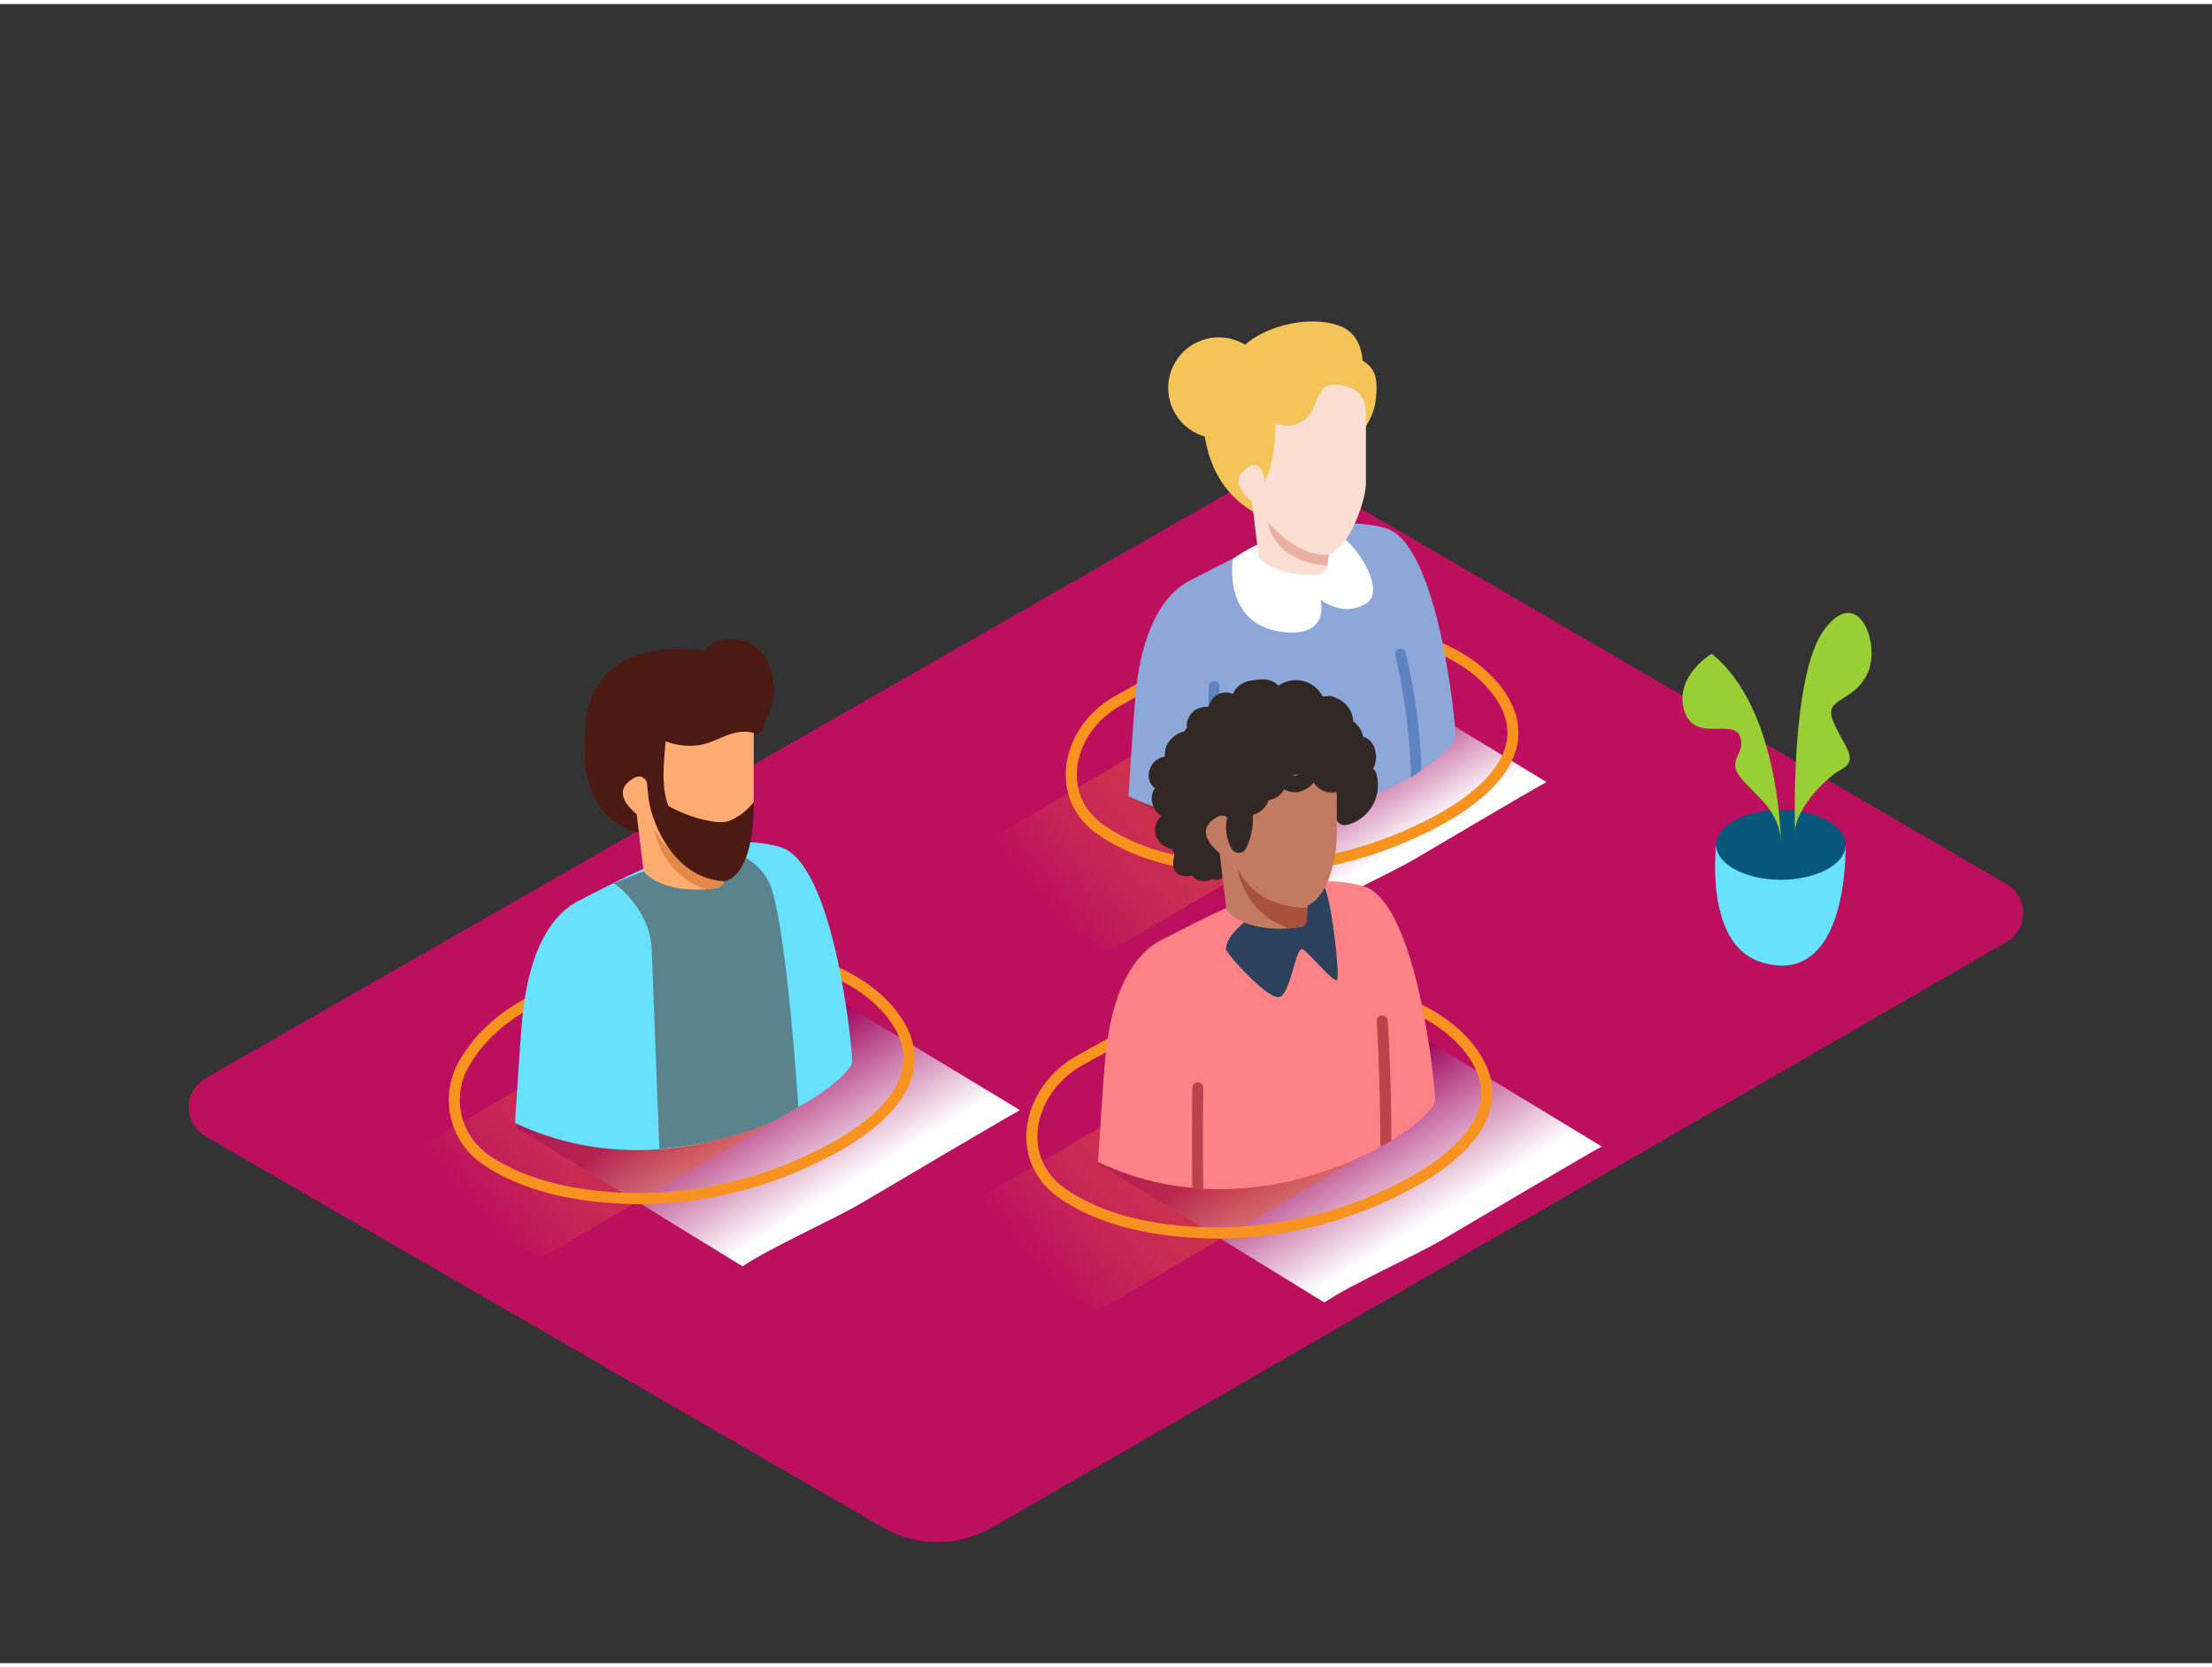 <svg xmlns="http://www.w3.org/2000/svg" xmlns:xlink="http://www.w3.org/1999/xlink" viewBox="0 0 400 300" width="406" height="306" class="illustration styles_illustrationTablet__1DWOa"><rect x="0" y="0" width="400" height="300" fill="#333333" stroke="none"/><defs><linearGradient id="linear-gradient" x1="237.36" y1="134.52" x2="249.59" y2="154.46" gradientUnits="userSpaceOnUse"><stop offset="0" stop-color="#9e005d"></stop><stop offset="1" stop-color="#fff"></stop></linearGradient><linearGradient id="linear-gradient-2" x1="133.32" y1="192.59" x2="148.11" y2="216.71" xlink:href="#linear-gradient"></linearGradient><linearGradient id="linear-gradient-3" x1="238.52" y1="199.14" x2="253.31" y2="223.26" xlink:href="#linear-gradient"></linearGradient><linearGradient id="linear-gradient-4" x1="88.03" y1="221.45" x2="116.4" y2="196.96" gradientUnits="userSpaceOnUse"><stop offset="0.01" stop-color="#fbb03b" stop-opacity="0"></stop><stop offset="1" stop-color="#e76224" stop-opacity="0.97"></stop></linearGradient><linearGradient id="linear-gradient-5" x1="190.89" y1="165.95" x2="219.26" y2="141.46" xlink:href="#linear-gradient-4"></linearGradient><linearGradient id="linear-gradient-6" x1="188.9" y1="230.92" x2="217.27" y2="206.43" xlink:href="#linear-gradient-4"></linearGradient></defs><title>A_</title><g style="isolation: isolate;"><g id="Layer_2" data-name="Layer 2"><path d="M362.84,159.12,234.76,84.63a6.06,6.06,0,0,0-6.05,0L37.17,194.24a6.06,6.06,0,0,0,0,10.5l122.49,70.72a19.77,19.77,0,0,0,19.77,0L362.83,169.6A6.06,6.06,0,0,0,362.84,159.12Z" fill="#bc0f5d"></path><path d="M255.79,154.62c-4.27,2.52-13.56,6.66-17.64,9.38l-34-20.92,45.31-20.72,30.2,18.32C277.28,141.92,258.08,153.28,255.79,154.62Z" fill="url(#linear-gradient)" style="mix-blend-mode: multiply;"></path><path d="M155.61,216.91c-5.17,3-16.39,8-21.33,11.34L93.13,203l54.79-25.06L184.44,200C181.59,201.55,158.37,215.28,155.61,216.91Z" fill="url(#linear-gradient-2)" style="mix-blend-mode: multiply;"></path><path d="M260.81,223.45c-5.17,3-16.39,8-21.33,11.34l-41.14-25.3,54.79-25.06,36.52,22.15C286.79,208.1,263.57,221.83,260.81,223.45Z" fill="url(#linear-gradient-3)" style="mix-blend-mode: multiply;"></path><polyline points="145.39 198.87 97.69 226.84 70.04 210.04 109.09 187.25" opacity="0.46" fill="url(#linear-gradient-4)" style="mix-blend-mode: multiply;"></polyline><polyline points="248.25 143.37 200.55 171.34 172.91 154.54 211.95 131.75" opacity="0.46" fill="url(#linear-gradient-5)" style="mix-blend-mode: multiply;"></polyline><polyline points="246.26 208.34 198.56 236.31 170.91 219.51 209.96 196.72" opacity="0.46" fill="url(#linear-gradient-6)" style="mix-blend-mode: multiply;"></polyline><path d="M122.22,172.91a68.07,68.07,0,0,1,17.5-.86c7.89.69,17.64,4.6,22.41,11.78,7.15,10.78-4.07,19.48-13.67,24.2A73.41,73.41,0,0,1,116.63,216c-9.72.05-20.8-1.51-28.95-7.16a13.09,13.09,0,0,1-3.6-17.51C91.62,178.46,108.81,175.24,122.22,172.91Z" fill="none" stroke="#f7931e" stroke-miterlimit="10" stroke-width="2"></path><path d="M93.13,202.32s.91-14.55,1.25-18.15c.31-3.25,1.39-17.56,10.34-22.07,11.3-5.71,24.34-13.12,36.37-9.67,9.76,2.8,13.09,36.57,13,38.83C153.87,195.3,123.6,216.7,93.13,202.32Z" fill="#68e1fd"></path><path d="M110.94,159c.21-.1,6.61,4.68,6.9,11.78S119.23,207,119.23,207s15.51-.91,25.14-7.6c0,0-2.19-33.78-5.23-40.4s-11.59-6.62-11.59-6.62Z" fill="#68e1fd"></path><path d="M110.94,159c.21-.1,6.61,4.68,6.9,11.78S119.23,207,119.23,207s15.51-.91,25.14-7.6c0,0-2.19-33.78-5.23-40.4s-11.59-6.62-11.59-6.62Z" fill="#4b1b13" opacity="0.47"></path><path d="M135.79,133.17a14,14,0,0,0,3.78-6.49c1.39-4.53-.93-11.11-5.84-11.72s-6.42,1.93-6.42,1.93S109,113.66,106.18,128h0c-.52,4-2.72,18.61,9.18,21.81S123,136.11,123,136.11" fill="#4b1b13"></path><path d="M136.3,130s0,9.45,0,13c.05,3.7-1.51,13.71-7.6,13.39s-12.33-7.4-12.33-9c0,0-6.15-3.83-2.68-6.78s3.75,2,3.75,2,1.89-2.74,2-10.1A32.11,32.11,0,0,0,136.3,130Z" fill="#ffac73"></path><path d="M116.65,157.14c3.11,2.86,8.16,3.4,12.83,2.73a1.52,1.52,0,0,0,1.4-1.32c.08-1.43.16-2.86.29-4.29l-16.05-7.85,1.24,10.23S116.46,156.83,116.65,157.14Z" fill="#ffac73"></path><path d="M127.67,160.05c.63,0,1.25-.11,1.87-.2a1.47,1.47,0,0,0,1.35-1.28c0-.74.07-1.49.12-2.23-3.4,0-9.45-.8-12.64-7.1A13.73,13.73,0,0,0,127.67,160.05Z" fill="#e5894a"></path><path d="M232.48,113.6a98.17,98.17,0,0,1,17.15.07c7.66.67,17.13,4.46,21.76,11.44,6.94,10.47-3.95,18.91-13.27,23.51a71.29,71.29,0,0,1-30.92,7.69c-9.44.05-20.2-1.47-28.11-7-8.8-6.11-6.06-18.23,3-23.29,7.13-4,11.44-6.5,19.13-9C224.57,116,229,113.83,232.48,113.6Z" fill="none" stroke="#f7931e" stroke-miterlimit="10" stroke-width="2"></path><path d="M204.07,143.23s.88-14.13,1.21-17.63c.3-3.16,1.35-17,10-21.43,11-5.54,23.63-12.74,35.32-9.39,9.48,2.72,12.71,35.52,12.6,37.71C263.06,136.42,233.66,157.19,204.07,143.23Z" fill="#8ea7d9"></path><path d="M222.93,100.33s-2,12.3,9.56,13.27c8.1.68,6.31-5.89,6.31-5.89s4,3.22,8.18.73-2.68-12.29-5.84-12.94S230.46,95,222.93,100.33Z" fill="#fff"></path><circle cx="220.4" cy="69.41" r="9.15" transform="translate(21.44 186.93) rotate(-48.05)" fill="#f4c458"></circle><path d="M246.47,77.05a11,11,0,0,0,2.39-6.4,10.38,10.38,0,0,0-.16-3.37,4.7,4.7,0,0,0-2.18-2.71,11.22,11.22,0,0,1-2.13-1.82S220.46,58.1,217.72,72h0c-.5,3.91-.21,15.69,10.5,20.62,10.87,5,5.82-12.75,5.82-12.75" fill="#f4c458"></path><path d="M240.68,96.88l-14.29-7,1.21,9.94s.1.19.29.49c2.59,2.39,6.58,3.1,10.53,2.84a1.79,1.79,0,0,0,1.66-1.62C240.23,100,240.41,98.43,240.68,96.88Z" fill="#fcded2"></path><path d="M246.93,74.4s.84-4.66-4.41-5.47c-1.4-.22-2.75-.22-3.61,1.09-1.05,1.62-1.2,3.53-2.72,4.9a5.35,5.35,0,0,1-5.58.89c0,1.55.19,2.71,2.08,3.22S245.45,77.44,246.93,74.4Z" fill="#fcded2"></path><path d="M228,70c5.7-2,11.13-3.23,17.17-2.41a1,1,0,0,1,1,1c.44-2.42,1-8.53-3.9-10.39-6.19-2.33-16.53.61-19.39,6.19a17.75,17.75,0,0,0-2,8.92C222.95,71.71,225.52,70.87,228,70Z" fill="#f4c458"></path><path d="M240.3,99.46l-.23,2.09s-9.51-.27-10.83-8Z" fill="#eab1a2"></path><path d="M247,74s0,9.18,0,12.59c0,3.6-3.55,13-7.38,13-6,0-12-7.19-12-8.76,0,0-6-3.72-2.6-6.58s3.64,2,3.64,2,1.83-2.66,2-9.81A31.19,31.19,0,0,0,247,74Z" fill="#fcded2"></path><path d="M255.45,139.62a17.69,17.69,0,0,0,1.59-1.11,106.66,106.66,0,0,0-2.86-21.24c-.29-1.22-2.16-.7-1.87.52a104.33,104.33,0,0,1,2.83,22Z" fill="#5d84c1"></path><path d="M219,147.64a5.8,5.8,0,0,1,.83.08l.71-24.51a1,1,0,0,0-1.94,0l-.71,24.35A6.75,6.75,0,0,1,219,147.64Z" fill="#5d84c1"></path><path d="M248.87,139.13a1.37,1.37,0,0,0-.59-.84,4.55,4.55,0,0,0-.44-5,3,3,0,0,0-1.36-.82,4.24,4.24,0,0,0-1.78-2.75,4.7,4.7,0,0,0-2.92-4.16h0a5.13,5.13,0,0,0-.85-.37,1.38,1.38,0,0,0-.86,0,7,7,0,0,0-.9,0,5.46,5.46,0,0,0-8-1.93,3.27,3.27,0,0,0-.49-.46c-1.26-.89-2.78-.74-4.22-.5a4.31,4.31,0,0,0-3.26,1.93,3.17,3.17,0,0,0-.23.53,3.08,3.08,0,0,0-3.75.94,3.47,3.47,0,0,0-.67,1.39,4.2,4.2,0,0,0-2.46.59,3.46,3.46,0,0,0-1.46,3.2,4.89,4.89,0,0,0-.47.63,4.73,4.73,0,0,0-3,2.21,3.86,3.86,0,0,0-.5,2.35,3.45,3.45,0,0,0-2.91,3.05,2.72,2.72,0,0,0,1.08,2.65,3.57,3.57,0,0,0-.1,3.64,4.25,4.25,0,0,0,1.27,1.41,3.36,3.36,0,0,0-.64,4.24,3.66,3.66,0,0,0,2.61,1.72c0,.09.07.18.11.27a3.61,3.61,0,0,0,.35.52c-.4,1.55-.63,3.49,1.25,4a3.9,3.9,0,0,0,1.92,0,2.65,2.65,0,0,0,3.5.62l.47.14a1.52,1.52,0,0,0,1.85-1,6.84,6.84,0,0,0-.13-4c.16-.4.33-.79.51-1.18a1.51,1.51,0,0,0,.4-.81c.18-.34.36-.67.55-1s.55-.61.8-.93a1.36,1.36,0,0,0,1.45-1.05,3.86,3.86,0,0,0-.2-2.54,3.15,3.15,0,0,0,1.67-2.37,3.79,3.79,0,0,0,0-.82,2.76,2.76,0,0,0,1.91-.06,3.08,3.08,0,0,0,1.72-1.56c1.3,1.22,3.11,2,4.78,1.09a3.21,3.21,0,0,0,1.54-1.69,4,4,0,0,0,1.92.48,2.08,2.08,0,0,0,1.87-1.11,3.31,3.31,0,0,0,1.08.66l.44,5.42a1.68,1.68,0,0,0,.06.32,1.55,1.55,0,0,0,1.68,2.27A7.42,7.42,0,0,0,248.87,139.13Z" fill="#312725"></path><path d="M226.52,178.25a101.09,101.09,0,0,1,17.66.07c7.89.69,17.64,4.6,22.41,11.78,7.15,10.78-4.07,19.48-13.67,24.2a73.41,73.41,0,0,1-31.84,7.92c-9.72.05-20.8-1.51-28.95-7.16-9.07-6.29-6.24-18.78,3.07-24,7.34-4.1,11.78-6.69,19.7-9.22C218.36,180.75,222.91,178.48,226.52,178.25Z" fill="none" stroke="#f7931e" stroke-miterlimit="10" stroke-width="2"></path><path d="M198.56,209.39s.91-14.55,1.25-18.15c.31-3.25,1.39-17.56,10.34-22.07,11.3-5.71,24.34-13.12,36.37-9.67,9.76,2.8,13.09,36.57,13,38.83C259.3,202.37,229,223.76,198.56,209.39Z" fill="#ff8386"></path><path d="M221.68,170.91c0,.66,8,9.75,9.9,8.57s2.81-9.31,4-8.57,5.53,6,6.17,5.58-.94-14.35-2.22-16.69S221.68,165.73,221.68,170.91Z" fill="#2b415d"></path><path d="M241.73,137.07s0,9.45,0,13c.05,3.7-1.51,13.71-7.6,13.39s-12.33-7.4-12.33-9c0,0-6.15-3.83-2.68-6.78s3.75,2,3.75,2,1.89-2.74,2-10.1A32.11,32.11,0,0,0,241.73,137.07Z" fill="#c27a62"></path><path d="M222.08,164.21c3.11,2.86,8.16,3.4,12.83,2.73a1.52,1.52,0,0,0,1.4-1.32c.08-1.43.16-2.86.29-4.29l-16.05-7.85,1.24,10.23S221.89,163.9,222.08,164.21Z" fill="#c27a62"></path><path d="M233.1,167.12c.63,0,1.25-.11,1.87-.2a1.47,1.47,0,0,0,1.35-1.28c0-.74.07-1.49.12-2.23-3.4,0-9.45-.8-12.64-7.1A13.73,13.73,0,0,0,233.1,167.12Z" fill="#a8523b"></path><path d="M216.7,214.22c.3,0,.6,0,.9,0q-.13-9.12,0-18.25a1,1,0,0,0-2,0q-.08,9.06,0,18.12Z" fill="#bc424b"></path><path d="M249.68,206.59h0l.21-.1.54-.3.64-.35.53-.29q0-10.84-.64-21.67c-.07-1.28-2.07-1.29-2,0q.62,11.15.65,22.32A1,1,0,0,0,249.68,206.59Z" fill="#bc424b"></path><path d="M244.69,137.93a1.4,1.4,0,0,0-1.24-1.07,3.31,3.31,0,0,0,0-.65c-.06-1.93-3.06-1.93-3,0a.57.57,0,0,1-.13.39,1.65,1.65,0,0,0-1.5-1.49,1.42,1.42,0,0,0-.7-.19,1.51,1.51,0,0,0-1.5,1.5,3.88,3.88,0,0,0,.14.75c-.28.42-.57.84-.88,1.24-.19.24-1.73,1.59-2.08,1l.05,0a1.47,1.47,0,0,0-1-2.51,1.41,1.41,0,0,0-1.09-.51,1.51,1.51,0,0,0-1.5,1.5c0,.07,0,.14,0,.21a4.33,4.33,0,0,1-3-.2,1,1,0,0,0-.4-.07,2.67,2.67,0,0,0-.23-.43,1.54,1.54,0,0,0-2.05-.54,1.51,1.51,0,0,0-.54,2.05,1.56,1.56,0,0,1,.14.22s0,0,0,0a1.27,1.27,0,0,0-.66,0,1.5,1.5,0,0,0-2.89.81,3.31,3.31,0,0,0,2,2.34c0,.1,0,.19.05.29a1.36,1.36,0,0,0-1,2.14,5,5,0,0,0,.73.81c-.07.2-.13.4-.19.6a1.64,1.64,0,0,0-.08.17,8,8,0,0,0,.57,6.45,1.51,1.51,0,0,0,2.59,0,12.69,12.69,0,0,0,1.26-6.14,3.89,3.89,0,0,0,.58-.18,4.23,4.23,0,0,0,2.26-2.43,4.27,4.27,0,0,0,2.85-2,3.61,3.61,0,0,0,2.55.46,4.82,4.82,0,0,0,2.77-1.69,3.79,3.79,0,0,0,3.41,1.81A3.84,3.84,0,0,0,244.69,137.93Z" fill="#312725"></path><path d="M310.35,152s-2.21,17.72,7.84,21.15,15.42-5.49,15.58-21.15" fill="#68e1fd"></path><ellipse cx="322.05" cy="152.03" rx="11.71" ry="6.32" fill="#06577a"></ellipse><path d="M322.05,152s0-24.55-12.54-34.53c0,0-6.69,4-5,10.11s8.88,1.57,10.12,4.78-2.47,4.15.06,7.42S322.05,145.72,322.05,152Z" fill="#99ce34"></path><path d="M324.6,150s-1-28.46,5.3-36.91,10.47,3.15,7.62,8.33-7.81,3.88-6,8.33,4.87,6.78,1.38,8.69S324.34,146.34,324.6,150Z" fill="#99ce34"></path><path d="M137.12,128.85a9.72,9.72,0,0,0-6.84.37c-3.71,1.64-6.6,2.58-10.31.52a1.41,1.41,0,0,0-.31-.17l-.06,0a1.52,1.52,0,0,0-2.13,1.9c-.18,3.63-.83,7.86-.23,11.58,0,2.55,3.34,14.84,13.65,15.56,0,0,5.42-.09,5.42-14.33a10.9,10.9,0,0,1-4.6,3.48c-2,.61-6.85-.55-10.84-2.75v0c-1.35-3.43-.82-7.82-.5-11.71a11.94,11.94,0,0,0,5.74.74c3.72-.44,6.32-3.31,10.24-2.22A1.5,1.5,0,0,0,137.12,128.85Z" fill="#4b1b13"></path></g></g></svg>
